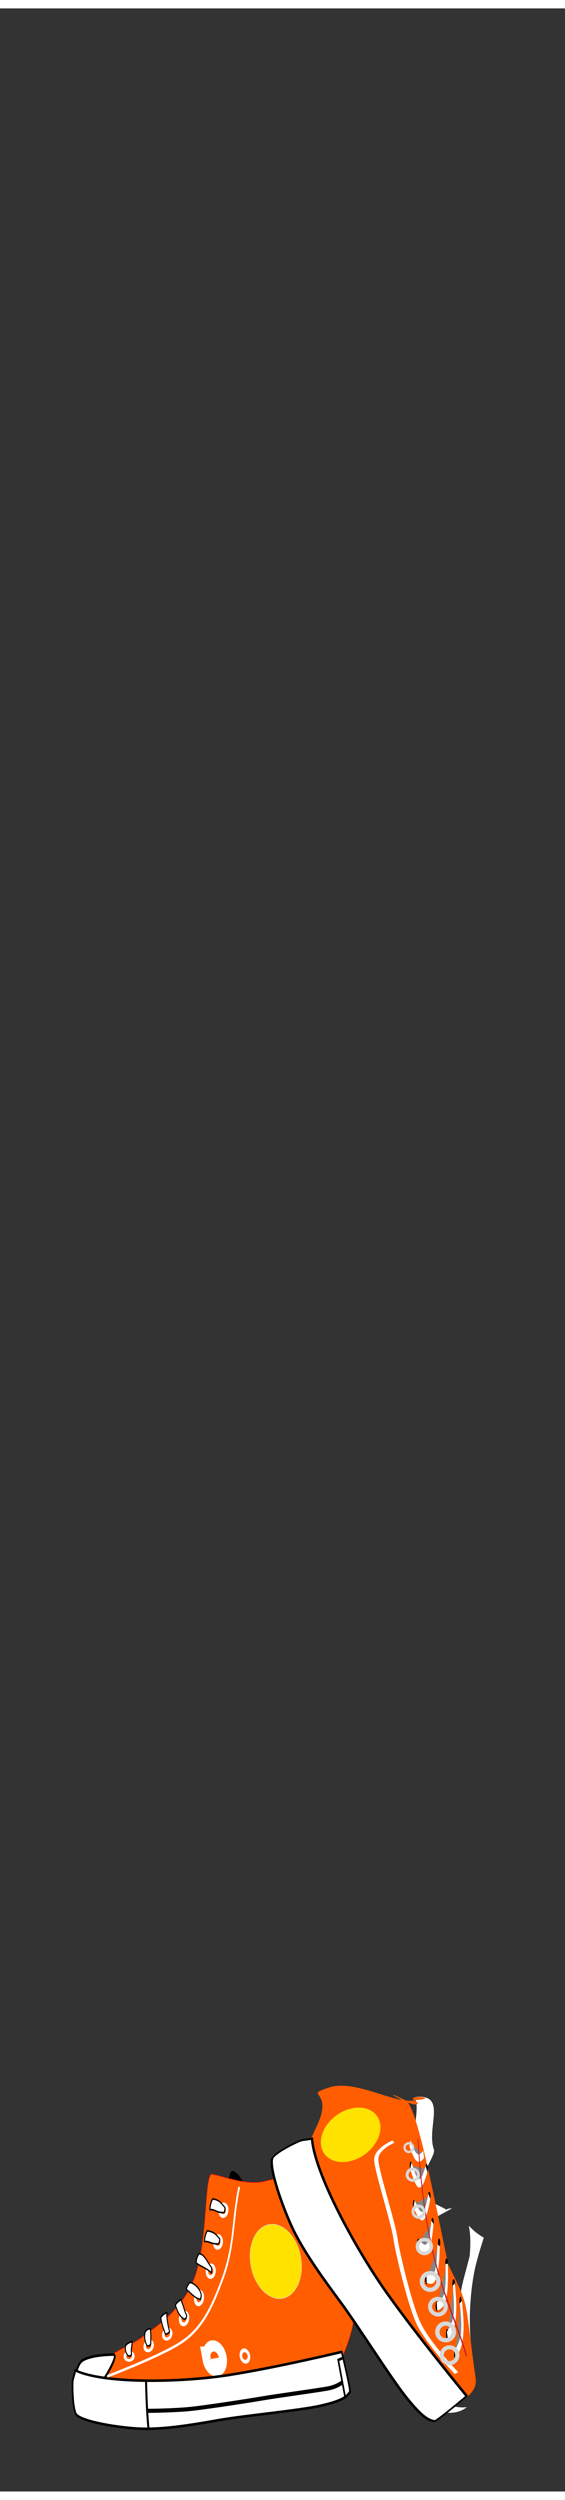 <svg class="shoes" width="86" height="380" viewBox="202.715 584.407 86.593 380.048" xmlns="http://www.w3.org/2000/svg" xmlns:bx="https://boxy-svg.com"><rect x="202.715" y="584.407" width="86.593" height="380.048" fill="#333333" stroke="none"/><g fill="#fff" bx:origin="0.47 0.479"><path d="M274.26 951.548a5.603 5.603 0 0 1-1.69-.058c-4.06-.724-8.09-12.431-10.04-17.97-1.893-5.376-1.831-8.001-4.615-16.293-2.784-8.292-3.494-6.658-2.747-9.297.421-1.487.616-2.421 2.529-3.394-3.829 1.322-6.086 4.995-6.623 6.891-.747 2.639 2.04-1.67 4.824 6.62 2.784 8.293 2.727 10.916 4.62 16.293 1.95 5.539 5.982 17.25 10.043 17.975 1.612.287 2.846-.084 3.7-.766v-.001zM268.73 922.906c-5.422-2.596.895-9.299.49-10.782-1.195-3.281 2.032-8.397-2.603-8.071a6.16 6.16 0 0 1-.447.1c1.094 1.46-.49 4.944.405 7.401.404 1.484.304 7.686 3.074 9.005 2.77 1.318.576.584 2.347.565l-3.265 1.782zM274.694 928.438c-1.55 6.078-1.687 4.963-1.055 11.885.067.622 1.39 2.712 1.34 2.307-.673-5.503.124-10.822.72-13.08.594-2.244.975-3.308 1.16-3.941-3.785-2.242-1.582-3.463-2.165 2.83z"/></g><g transform="matrix(.341 1.015 -1.14 .383 1023.001 74.096)"><path d="M533.903 819.01c-10.789-1.14-22.929-2.645-24.171-1.507-3.913 3.586 2.283-1.291.848-1.365-2.113 1.921.65-3.5-.44.239-.178 2.454-5.627 6.31-5.627 9.872 0 3.561.446-.572 4.589 2.95 5.695 4.841 3.414 2.096 11.593 2.096s7.957-2.621 13.286-2.691c5.491-.071 17.982.247 18.921-3.157.622-2.255-.259-4.8-2.197-5.123-11.793-1.961-9.594-2.186-16.802-1.314z" fill="#ff5d00"/><ellipse transform="matrix(-.894 .447 -.447 -.894 898.29 958.39)" cx="286.307" cy="291.762" rx="3.4" ry="4.191" bx:origin="-2.636 -0.421" fill="#ffe200"/></g><path d="M221.07 263.08c-.52-10.019-1.695-13.926 1.505-20.678 5.584-11.78 17.916-20.944 23.138-20.036 8.215 1.429 7.5 6.786 13.93 13.571 6.428 6.786 16.785 23.214 16.785 23.214z" stroke="#000" transform="matrix(-.051 .009 .014 .078 247.72 895.893)"/><path d="M19.004 233.4S3.102 311.536-11.184 410.826c-13.23 91.946-20 87.143-22.143 118.57-2.143 31.429 62.613 90.111 62.613 90.111s321.43 7.143 410 2.143c88.571-5 301.43-41.429 301.43-41.429s-1.429-27.143-30.714-42.143c-29.286-15-86.429-20-120-32.143s-134.29-36.429-186.43-102.86c-52.143-66.429-72.265-171.906-94.893-182.346-20.911 2.825-91.537 33.06-147.247 31.632-55.714-1.429-104.29-8.572-104.29-8.572L19.004 233.4z" stroke="#fc0000" fill="#ff5d00" transform="matrix(-.051 .009 .014 .078 247.72 895.893)"/><path d="M240.716 408.434c0 40.041-33.579 72.5-75 72.5s-75-32.459-75-72.5 33.579-72.5 75-72.5 75 32.459 75 72.5z" stroke="#d8d8d8" fill="#ffe200" transform="matrix(-.051 .009 .014 .078 247.72 895.893)"/><path d="M236.43 407.72c0 40.041-33.579 72.5-75 72.5s-75-32.459-75-72.5 33.579-72.5 75-72.5 75 32.459 75 72.5z" transform="matrix(-.008 .001 .002 .012 240.729 938.669)" stroke="#fff" stroke-width="48.765" fill="none"/><path d="M406.256 572.276c0 6.021-5.201 10.901-11.615 10.901-6.415 0-11.616-4.88-11.616-10.901.001-6.02 5.201-10.901 11.616-10.901s11.615 4.881 11.615 10.901z" transform="matrix(-.051 .009 .014 .078 247.72 895.893)" stroke-width="48.765" fill="none" stroke="#fff"/><path d="M236.43 407.72c0 40.041-33.579 72.5-75 72.5s-75-32.459-75-72.5 33.579-72.5 75-72.5 75 32.459 75 72.5z" transform="matrix(-.006 .008 .005 .009 235.888 916.452)" stroke="#fff" stroke-width="48.767" fill="none"/><path d="M236.43 407.72c0 40.041-33.579 72.5-75 72.5s-75-32.459-75-72.5 33.579-72.5 75-72.5 75 32.459 75 72.5z" transform="matrix(-.006 .008 .005 .009 235.045 921.308)" stroke="#fff" stroke-width="48.767" fill="none"/><path d="M236.43 407.72c0 40.041-33.579 72.5-75 72.5s-75-32.459-75-72.5 33.579-72.5 75-72.5 75 32.459 75 72.5z" transform="matrix(-.006 .008 .005 .009 233.945 925.777)" stroke="#fff" stroke-width="48.767" fill="none"/><path d="M236.43 407.72c0 40.041-33.579 72.5-75 72.5s-75-32.459-75-72.5 33.579-72.5 75-72.5 75 32.459 75 72.5z" transform="matrix(-.006 .009 .005 .009 232.151 929.73)" stroke="#fff" stroke-width="48.767" fill="none"/><path d="M236.43 407.72c0 40.041-33.579 72.5-75 72.5s-75-32.459-75-72.5 33.579-72.5 75-72.5 75 32.459 75 72.5z" transform="matrix(-.007 .007 .004 .01 230.42 932.772)" stroke="#fff" stroke-width="48.767" fill="none"/><path d="M236.43 407.72c0 40.041-33.579 72.5-75 72.5s-75-32.459-75-72.5 33.579-72.5 75-72.5 75 32.459 75 72.5z" transform="matrix(-.007 .006 .004 .008 227.85 936.155)" stroke="#fff" stroke-width="48.767" fill="none"/><path d="M236.43 407.72c0 40.041-33.579 72.5-75 72.5s-75-32.459-75-72.5 33.579-72.5 75-72.5 75 32.459 75 72.5z" transform="matrix(-.007 .006 .004 .008 224.997 937.945)" stroke="#fff" stroke-width="48.767" fill="none"/><path d="M236.43 407.72c0 40.041-33.579 72.5-75 72.5s-75-32.459-75-72.5 33.579-72.5 75-72.5 75 32.459 75 72.5z" transform="matrix(-.008 .003 .003 .008 222.576 940.021)" stroke="#fff" stroke-width="48.767" fill="none"/><path d="M806.49 556.12c-6.429-12.143-15.351-21.733-27.914-24.825-26.017-6.403-76.071-1.964-91.429-.179-15.357 1.786 31.964 38.75 50.714 49.464 13.118-5.407 60.524-13.726 68.628-24.46z" stroke="#000" stroke-width="5" fill="#fff" transform="matrix(-.051 .009 .014 .078 247.72 895.893)"/><path d="M21.089 602.63s201.35 8.064 344.45 6.04c141.85-2.005 365.82-24.964 441.6-60.591 2.32 6.836 10.572 13.312 13.441 21.255 3.394 9.395 12.944 47.158 7.23 61.443-5.715 14.286-99.242 37.388-170.67 48.817-71.43 11.429-167.23 11.515-242.94 11.515-75.714 0-239.99 8.896-302.85 6.883-62.971-2.017-81.923-7.315-94.12-17.143-1.91-17.697 3.86-78.22 3.86-78.22z" stroke-linejoin="round" stroke="#000" stroke-width="5" fill="#fff" transform="matrix(-.051 .009 .014 .078 247.72 895.893)"/><path d="M605.71 590.58c7.5 30.357 16.071 71.429 18.214 94.286" stroke="#000" stroke-width="6" fill="none" transform="matrix(-.051 .009 .014 .078 247.72 895.893)"/><path d="M20.714 614.51l14.643 2.5-.714 72.143" stroke="#000" stroke-width="5" fill="none" transform="matrix(-.051 .009 .014 .078 247.72 895.893)"/><path d="M34.643 660.58s16.37 6.412 42.634 6.918c26.264.505 158.09-3.002 198.49-3.03 35.864-.026 164.64-1.885 213.14-4.041 52.515-2.336 130.31-11.112 130.31-11.112" stroke="#000" stroke-width="8" fill="none" transform="matrix(-.051 .009 .014 .078 247.72 895.893)"/><path d="M234.36 256.07c35.633 57.38 43.338 108.72 94.38 166.1s92.454 92.613 162.76 110.73c70.303 18.12 223.43 37.246 223.43 37.246" stroke="#fff" stroke-linecap="round" stroke-width="4.874" fill="none" transform="matrix(-.051 .009 .014 .078 247.72 895.893)"/><path d="M285.71 289.06c1.696 5.09 2.805 5.982 4.583 8.953 22.66-1.138 25.335-10 40.272-10.06-.786-4.802-7.98-16.522-14.03-19.598-16.483 4.065-19.67 7.583-30.825 20.705zM317.16 346.88c1.696 5.09 3.787 5.893 5.566 8.864 22.659-1.138 25.424-8.84 40.36-8.899-.786-4.802-7.98-16.523-14.03-19.599-16.482 4.065-20.741 6.512-31.895 19.634zM355.87 398.61c1.696 5.09 1.02 7.054 2.798 10.024 18.552-14.53 27.656-15.178 39.736-24.166-.787-4.803-7.266-13.666-13.316-16.742-16.483 4.065-18.064 17.762-29.218 30.884zM400.32 446.34c1.696 5.09 2.805 5.982 4.583 8.953 16.725-3.663 27.86-18.586 35.663-23.128-.786-4.803-7.474-9.641-13.525-12.717-16.483 4.065-27.058 19.073-26.72 26.892zM453.49 481.11c1.696 5.09 3.934 5.555 8.87 6.631 15.62-9.048 15.627-19.925 18.608-28.664-.787-4.802-12.296-7.23-18.347-10.306-5.233 12.458-4.468 23.36-9.132 32.34zM511.83 506.55c3.714 2.182 8.122 3.243 13.001 3.45 4.26-12.707 5.598-23.184 5.41-32.415-2.381-4.244-13.9-7.766-20.638-8.587 4.394 10.34 3.537 27.519 2.227 37.552zM572.93 522.91c4.014 3.56 6.437 4.359 11.249 2.824 6.604-9.712 3.067-21.155-.741-26.426-3.083-3.766-10.223-5.543-17.001-5.182.687 9.617 3.138 18.55 6.493 28.784zM634.5 536.73c4.014 3.56 6.184 2.844 10.997 1.308 5.973-7.312 5.087-11.938 2.542-18.976-3.083-3.765-15.274-6.553-22.052-6.192 1.192 5.577 8.062 13.751 8.514 23.86z" stroke-linejoin="round" stroke="#000" stroke-width="3" fill="#fff" transform="matrix(-.051 .009 .014 .078 247.72 895.893)"/><path d="M-538.755 449.062s224.745 8.066 384.472 6.042c158.332-2.006 408.327-24.964 492.912-60.59 2.589 6.836 11.799 13.312 15.002 21.255 3.788 9.395 14.448 47.158 8.07 61.443-6.379 14.286-110.773 37.387-190.501 48.816-79.729 11.429-186.661 11.514-271.168 11.514-84.512 0-267.875 8.897-338.039 6.885-70.287-2.018-91.442-7.318-105.057-17.146-2.129-17.697 4.309-78.22 4.309-78.22z" transform="matrix(-.031 -.042 -.064 .047 286.278 906.105)" stroke-linejoin="round" stroke="#000" stroke-width="5" fill="#fff"/><path d="M-588.177 437.614s14.094-34.615 44.482-37.339c30.387-2.723 187.699 16.208 235.08 16.36 42.06.145 194.49 10.181 253.055 21.812 63.414 12.607 161.576 59.981 161.576 59.981" transform="matrix(.007 .052 .079 -.011 232.558 946.3)" stroke-width="8" fill="none" stroke="#fff"/><g><g transform="matrix(-.043 .023 .01 .164 272.81 899.618)"><circle cy="66" cx="181" r="3.846"/><circle cy="102.15" cx="178" r="3.846"/><circle cy="139.54" cx="171.54" r="4.231"/><circle cy="176" cx="151.15" r="4.615"/><circle cy="205.69" cx="120.54" r="4.615"/><circle cy="235.85" cx="90.608" r="4.615"/><circle cy="258.27" cx="67.863" r="3.846"/><circle cy="194.08" cx="57.886" r="5"/><circle cy="171.54" cx="78.308" r="4.615"/><circle cy="149.08" cx="99.539" r="3.846"/><circle cy="127.5" cx="117.96" r="4.039"/><circle cy="102.54" cx="123.77" r="4.231"/><circle cy="76.076" cx="127.38" r="4.231"/><circle cy="212.15" cx="38" r="3.846"/></g><g fill="#858585" stroke="#fff" stroke-miterlimit="10"><path stroke-width="8" d="M123.77 102.54c25.77 25.769 38.564 11.923 54.231-.385M127.81 76.317c30.06 20.604 40.098 4.645 53.24-10.328" transform="matrix(-.043 .023 .01 .164 272.81 899.618)"/><path stroke-width="7" d="M134.52 61.918c26.086 4.989 34.118-5.844 44.811-16.787" transform="matrix(-.043 .023 .01 .164 272.81 899.618)"/><path stroke-width="8" d="M118.44 127.41c18.868 31.179 34.6 20.791 52.753 12.583M102.06 151.39c11.206 34.678 28.903 28.178 48.456 24.356M78.174 171.93c3.744 36.251 22.406 33.577 42.326 33.908M57.886 194.08c-5.257 36.062 13.491 38.045 32.722 43.25M37.36 213.42c-7.066 35.752 11.559 38.676 30.503 44.842" transform="matrix(-.043 .023 .01 .164 272.81 899.618)"/></g><path d="M151.15 45.131c0 121.62-77.461 161.51-122.39 220.03" transform="matrix(-.043 .023 .01 .164 272.81 899.618)" stroke="#BE1E2D" stroke-width="3" stroke-miterlimit="10" fill="none"/></g><path d="M271.91 942.11a1.514 1.514 67.5 1 0-.594 2.97 1.514 1.514 67.5 1 0 .594-2.97zm-.119.594a.908.908 67.5 0 1-.356 1.78.908.908 67.5 0 1 .356-1.78z" bx:shape="ring 249 644 0.908 0.908 1.514 1.514 1@5f489da4" fill="#d8d8d8"/><path d="M270.723 934.984a1.485 1.485 6.048 1 0-1.782 2.375 1.485 1.485 6.048 1 0 1.782-2.375zm-.356.475a.891.891 6.048 0 1-1.07 1.425.891.891 6.048 0 1 1.07-1.425z" bx:shape="ring 243 619 0.891 0.891 1.485 1.485 1@14cd77c4" fill="#d8d8d8"/><path d="M269.238 930.827a1.599 1.599 34.594 1 0-1.188 2.97 1.599 1.599 34.594 1 0 1.188-2.97zm-.238.594a.959.959 34.594 0 1-.712 1.78.959.959 34.594 0 1 .712-1.78z" bx:shape="ring 239 606 0.959 0.959 1.599 1.599 1@cea5e50e" fill="#d8d8d8"/><path d="M268.348 925.779a1.328 1.328-80.67 1 0-1.188 2.376 1.328 1.328-80.67 1 0 1.188-2.376zm-.238.475a.797.797-80.67 0 1-.713 1.426.797.797-80.67 0 1 .713-1.426z" bx:shape="ring 236 588 0.797 0.797 1.328 1.328 1@556bc736" fill="#d8d8d8"/><path d="M267.754 921.029a1.071 1.071 4.812 1 0-1.782 1.188 1.071 1.071 4.812 1 0 1.782-1.188zm-.357.238a.642.642 4.812 0 1-1.068.712.642.642 4.812 0 1 1.068-.712z" bx:shape="ring 233 570 0.642 0.642 1.071 1.071 1@39271258" fill="#d8d8d8"/><path d="M266.566 915.091a1.071 1.071 79.972 1 0-1.188 1.782 1.071 1.071 79.972 1 0 1.188-1.782zm-.238.356a.642.642 79.972 0 1-.712 1.069.642.642 79.972 0 1 .712-1.069z" bx:shape="ring 230 551 0.642 0.642 1.071 1.071 1@41e02464" fill="#d8d8d8"/><path d="M265.972 911.231a.84.84 67.5 1 0-1.188 1.188.84.84 67.5 1 0 1.188-1.188zm-.237.238a.504.504 67.5 0 1-.713.712.504.504 67.5 0 1 .713-.712z" bx:shape="ring 228 537 0.504 0.504 0.84 0.84 1@9682d523" fill="#d8d8d8"/><path d="M271.613 938.547a1.599 1.599 40.419 1 0-1.188 2.969 1.599 1.599 40.419 1 0 1.188-2.97zm-.238.594a.959.959 40.419 0 1-.712 1.78.959.959 40.419 0 1 .712-1.78z" bx:shape="ring 247 632 0.959 0.959 1.599 1.599 1@d0e72b64" fill="#d8d8d8"/></svg>